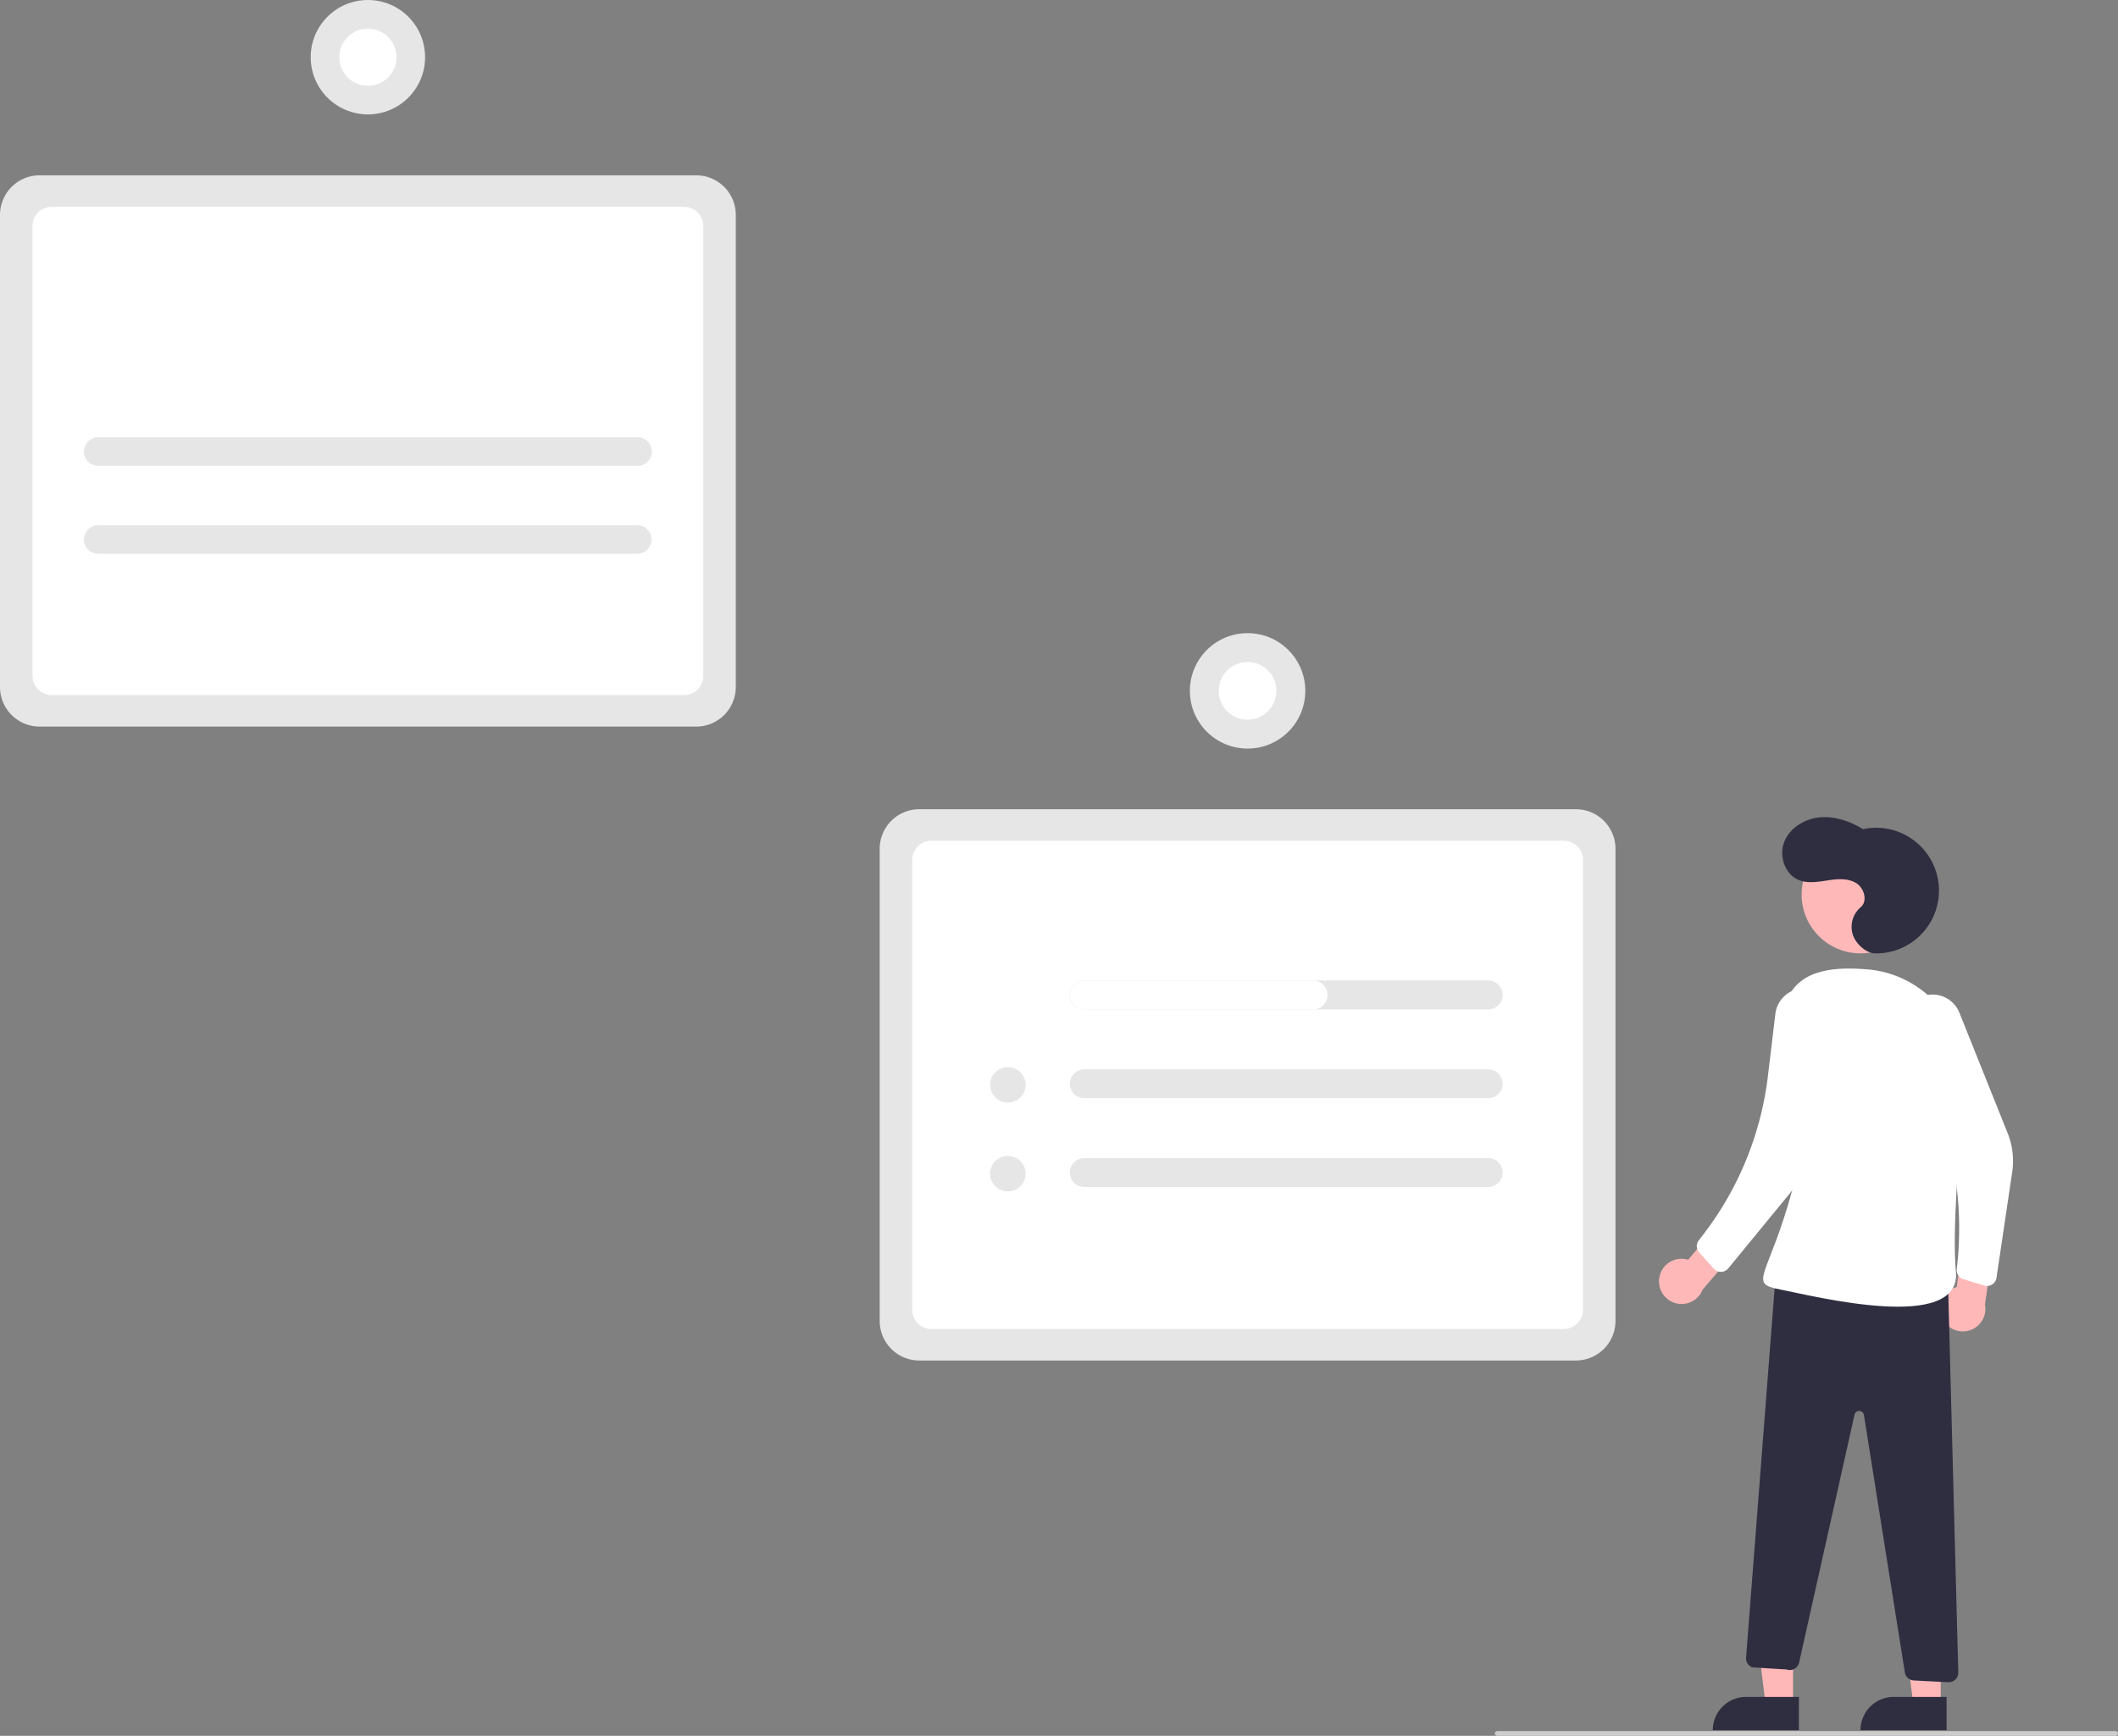 <svg xmlns="http://www.w3.org/2000/svg" data-name="Layer 1" width="883.708" height="724.225" viewBox="0 0 883.708 724.225" xmlns:xlink="http://www.w3.org/1999/xlink"><rect x="0" y="0" width="883.708" height="724.225" fill="#808080" stroke="none"/><path d="M815.438,655.508H541.437a16.519,16.519,0,0,1-16.5-16.5V442.007a16.519,16.519,0,0,1,16.5-16.5H815.438a16.519,16.519,0,0,1,16.5,16.5V639.008A16.519,16.519,0,0,1,815.438,655.508Z" transform="translate(-157.896 -87.887)" fill="#e6e6e6"/><path d="M546.502,642.355h263.871a8,8,0,0,0,8-8V446.66a8,8,0,0,0-8-8H546.502a8,8,0,0,0-8,8V634.355A8,8,0,0,0,546.502,642.355Z" transform="translate(-157.896 -87.887)" fill="#fff"/><path d="M448.396,391.032h-274a16.519,16.519,0,0,1-16.5-16.5v-197a16.519,16.519,0,0,1,16.5-16.5h274a16.519,16.519,0,0,1,16.5,16.5v197A16.519,16.519,0,0,1,448.396,391.032Z" transform="translate(-157.896 -87.887)" fill="#e6e6e6"/><path d="M179.461,377.879H443.331a8,8,0,0,0,8-8V182.185a8,8,0,0,0-8-8H179.461a8,8,0,0,0-8,8V369.879A8,8,0,0,0,179.461,377.879Z" transform="translate(-157.896 -87.887)" fill="#fff"/><path d="M778.919,496.981H610.369a6.02,6.02,0,1,0,0,12.039H778.919a6.02,6.02,0,0,0,0-12.039Z" transform="translate(-157.896 -87.887)" fill="#e6e6e6"/><path d="M610.369,534.025a6.02,6.02,0,1,0,0,12.039H778.919a6.02,6.02,0,0,0,0-12.039Z" transform="translate(-157.896 -87.887)" fill="#e6e6e6"/><path d="M610.369,571.069a6.02,6.02,0,1,0,0,12.039H778.919a6.02,6.02,0,0,0,0-12.039Z" transform="translate(-157.896 -87.887)" fill="#e6e6e6"/><circle cx="420.522" cy="415.576" r="7.409" fill="#ffffff"/><circle cx="420.522" cy="452.62" r="7.409" fill="#e6e6e6"/><circle cx="420.522" cy="489.664" r="7.409" fill="#e6e6e6"/><path d="M711.777,503h0a6.02,6.02,0,0,1-6.02,6.02H610.585a6.167,6.167,0,0,1-6.184-5.22,6.03,6.03,0,0,1,5.968-6.82h95.389a6.02,6.02,0,0,1,6.02,6.02Z" transform="translate(-157.896 -87.887)" fill="#ffffff"/><circle cx="520.541" cy="288.237" r="24.079" fill="#e6e6e6"/><circle cx="678.437" cy="376.124" r="12.039" transform="translate(40.6 897.665) rotate(-80.783)" fill="#fff"/><path d="M198.967,270.312a5.966,5.966,0,1,0,0,11.931H423.825a5.966,5.966,0,1,0,0-11.931Z" transform="translate(-157.896 -87.887)" fill="#e6e6e6"/><path d="M198.967,307.024a5.966,5.966,0,1,0,0,11.931H423.825a5.966,5.966,0,0,0,0-11.931Z" transform="translate(-157.896 -87.887)" fill="#e6e6e6"/><path d="M299.465,345.571a5.966,5.966,0,0,0,0,11.931h23.862a5.966,5.966,0,0,0,0-11.931Z" transform="translate(-157.896 -87.887)" fill="#ffffff"/><path d="M279.42,194.562a1.837,1.837,0,0,0-1.836,1.836v46.596a1.837,1.837,0,0,0,1.836,1.836h63.951a1.837,1.837,0,0,0,1.836-1.836V196.398a1.837,1.837,0,0,0-1.836-1.836Z" transform="translate(-157.896 -87.887)" fill="#ffffff"/><circle cx="153.5" cy="126.655" r="10.096" fill="#fff"/><path d="M327.916,240.24a10.018,10.018,0,0,1-1.101,4.589H295.977a10.094,10.094,0,0,1,8.994-14.685h12.849A10.09,10.09,0,0,1,327.916,240.229Z" transform="translate(-157.896 -87.887)" fill="#fff"/><circle cx="153.5" cy="126.655" r="10.096" fill="#fff"/><path d="M327.916,240.24a10.018,10.018,0,0,1-1.101,4.589H295.977a10.094,10.094,0,0,1,8.994-14.685h12.849A10.09,10.09,0,0,1,327.916,240.229Z" transform="translate(-157.896 -87.887)" fill="#fff"/><circle cx="153.5" cy="23.863" r="23.863" fill="#e6e6e6"/><circle cx="153.5" cy="23.863" r="11.931" fill="#ffffff"/><polygon points="748.119 711.24 736.687 711.239 731.25 667.143 748.123 667.145 748.119 711.24" fill="#ffb8b8"/><path d="M728.521,707.973h22.048a0,0,0,0,1,0,0v13.882a0,0,0,0,1,0,0H714.639a0,0,0,0,1,0,0v0A13.882,13.882,0,0,1,728.521,707.973Z" fill="#2f2e41"/><polygon points="809.741 711.24 798.308 711.239 792.872 667.143 809.745 667.145 809.741 711.24" fill="#ffb8b8"/><path d="M790.142,707.973H812.19a0,0,0,0,1,0,0v13.882a0,0,0,0,1,0,0H776.26a0,0,0,0,1,0,0v0A13.882,13.882,0,0,1,790.142,707.973Z" fill="#2f2e41"/><circle cx="776.26" cy="373.204" r="24.561" fill="#ffb8b8"/><path d="M850.173,621.27a9.377,9.377,0,0,1,12.092-7.779l13.726-16.454,12.034,5.903-19.71,22.965a9.428,9.428,0,0,1-18.142-4.633Z" transform="translate(-157.896 -87.887)" fill="#ffb8b8"/><path d="M968.307,637.911a9.377,9.377,0,0,1,6.031-13.052l2.756-21.25,13.322-1.475-4.313,29.955a9.428,9.428,0,0,1-17.796,5.823Z" transform="translate(-157.896 -87.887)" fill="#ffb8b8"/><path d="M954.682,507.482l0,0a12.084,12.084,0,0,1,20.75,2.93l20.131,50.24a31.212,31.212,0,0,1,1.901,16.194l-6.557,44.158a4,4,0,0,1-5.131,3.236l-8.639-2.653a4,4,0,0,1-2.799-4.29l0,0a145.305,145.305,0,0,0-11.664-76.231l-9.49-21.228A12.084,12.084,0,0,1,954.682,507.482Z" transform="translate(-157.896 -87.887)" fill="#ffffff"/><path d="M940.136,485.652a26.205,26.205,0,1,0-4.91-51.825c-5.401-3.28-11.681-5.486-17.975-4.925s-12.518,4.298-14.872,10.162.175,13.594,6.027,15.977c3.752,1.528,7.989.787,11.993.171s8.372-1.018,11.856,1.048,5.051,7.605,1.93,10.188a10.738,10.738,0,0,0-3.084,11.82C932.669,482.324,936.95,485.583,940.136,485.652Z" transform="translate(-157.896 -87.887)" fill="#2f2e41"/><path d="M970.609,620.299l4.357,165.34a4,4,0,0,1-4.202,4.1l-14.352-.732a4,4,0,0,1-3.747-3.367L935.593,678.25a2,2,0,0,0-3.927-.122l-23.108,103.397a4,4,0,0,1-5.244,2.896l-14.244-.87a4,4,0,0,1-2.65-4.053l12.434-160.764Z" transform="translate(-157.896 -87.887)" fill="#2f2e41"/><path d="M977.601,541.768c2.403-25.055-16.019-47.718-41.126-49.501-10.818-.768-27.612-1.043-33.148,13.136-16.677,42.714,12.518,41.676,2.459,78.683s-18.943,39.128-5.141,41.8,75.867,18.447,73.318-7.6C972.395,602.276,975.204,566.761,977.601,541.768Z" transform="translate(-157.896 -87.887)" fill="#ffffff"/><path d="M906.279,501.059l0,0a12.084,12.084,0,0,1,16.294,13.178l-7.839,48.991a47.876,47.876,0,0,1-10.265,22.807L879.009,617.059a4,4,0,0,1-6.065.139l-6.047-6.716a4,4,0,0,1-.196-5.118l1.781-2.311a134.703,134.703,0,0,0,27.045-66.179l3.116-25.985A12.084,12.084,0,0,1,906.279,501.059Z" transform="translate(-157.896 -87.887)" fill="#ffffff"/><path d="M1040.604,812.113h-258a1,1,0,0,1,0-2h258a1,1,0,0,1,0,2Z" transform="translate(-157.896 -87.887)" fill="#ccc"/></svg>